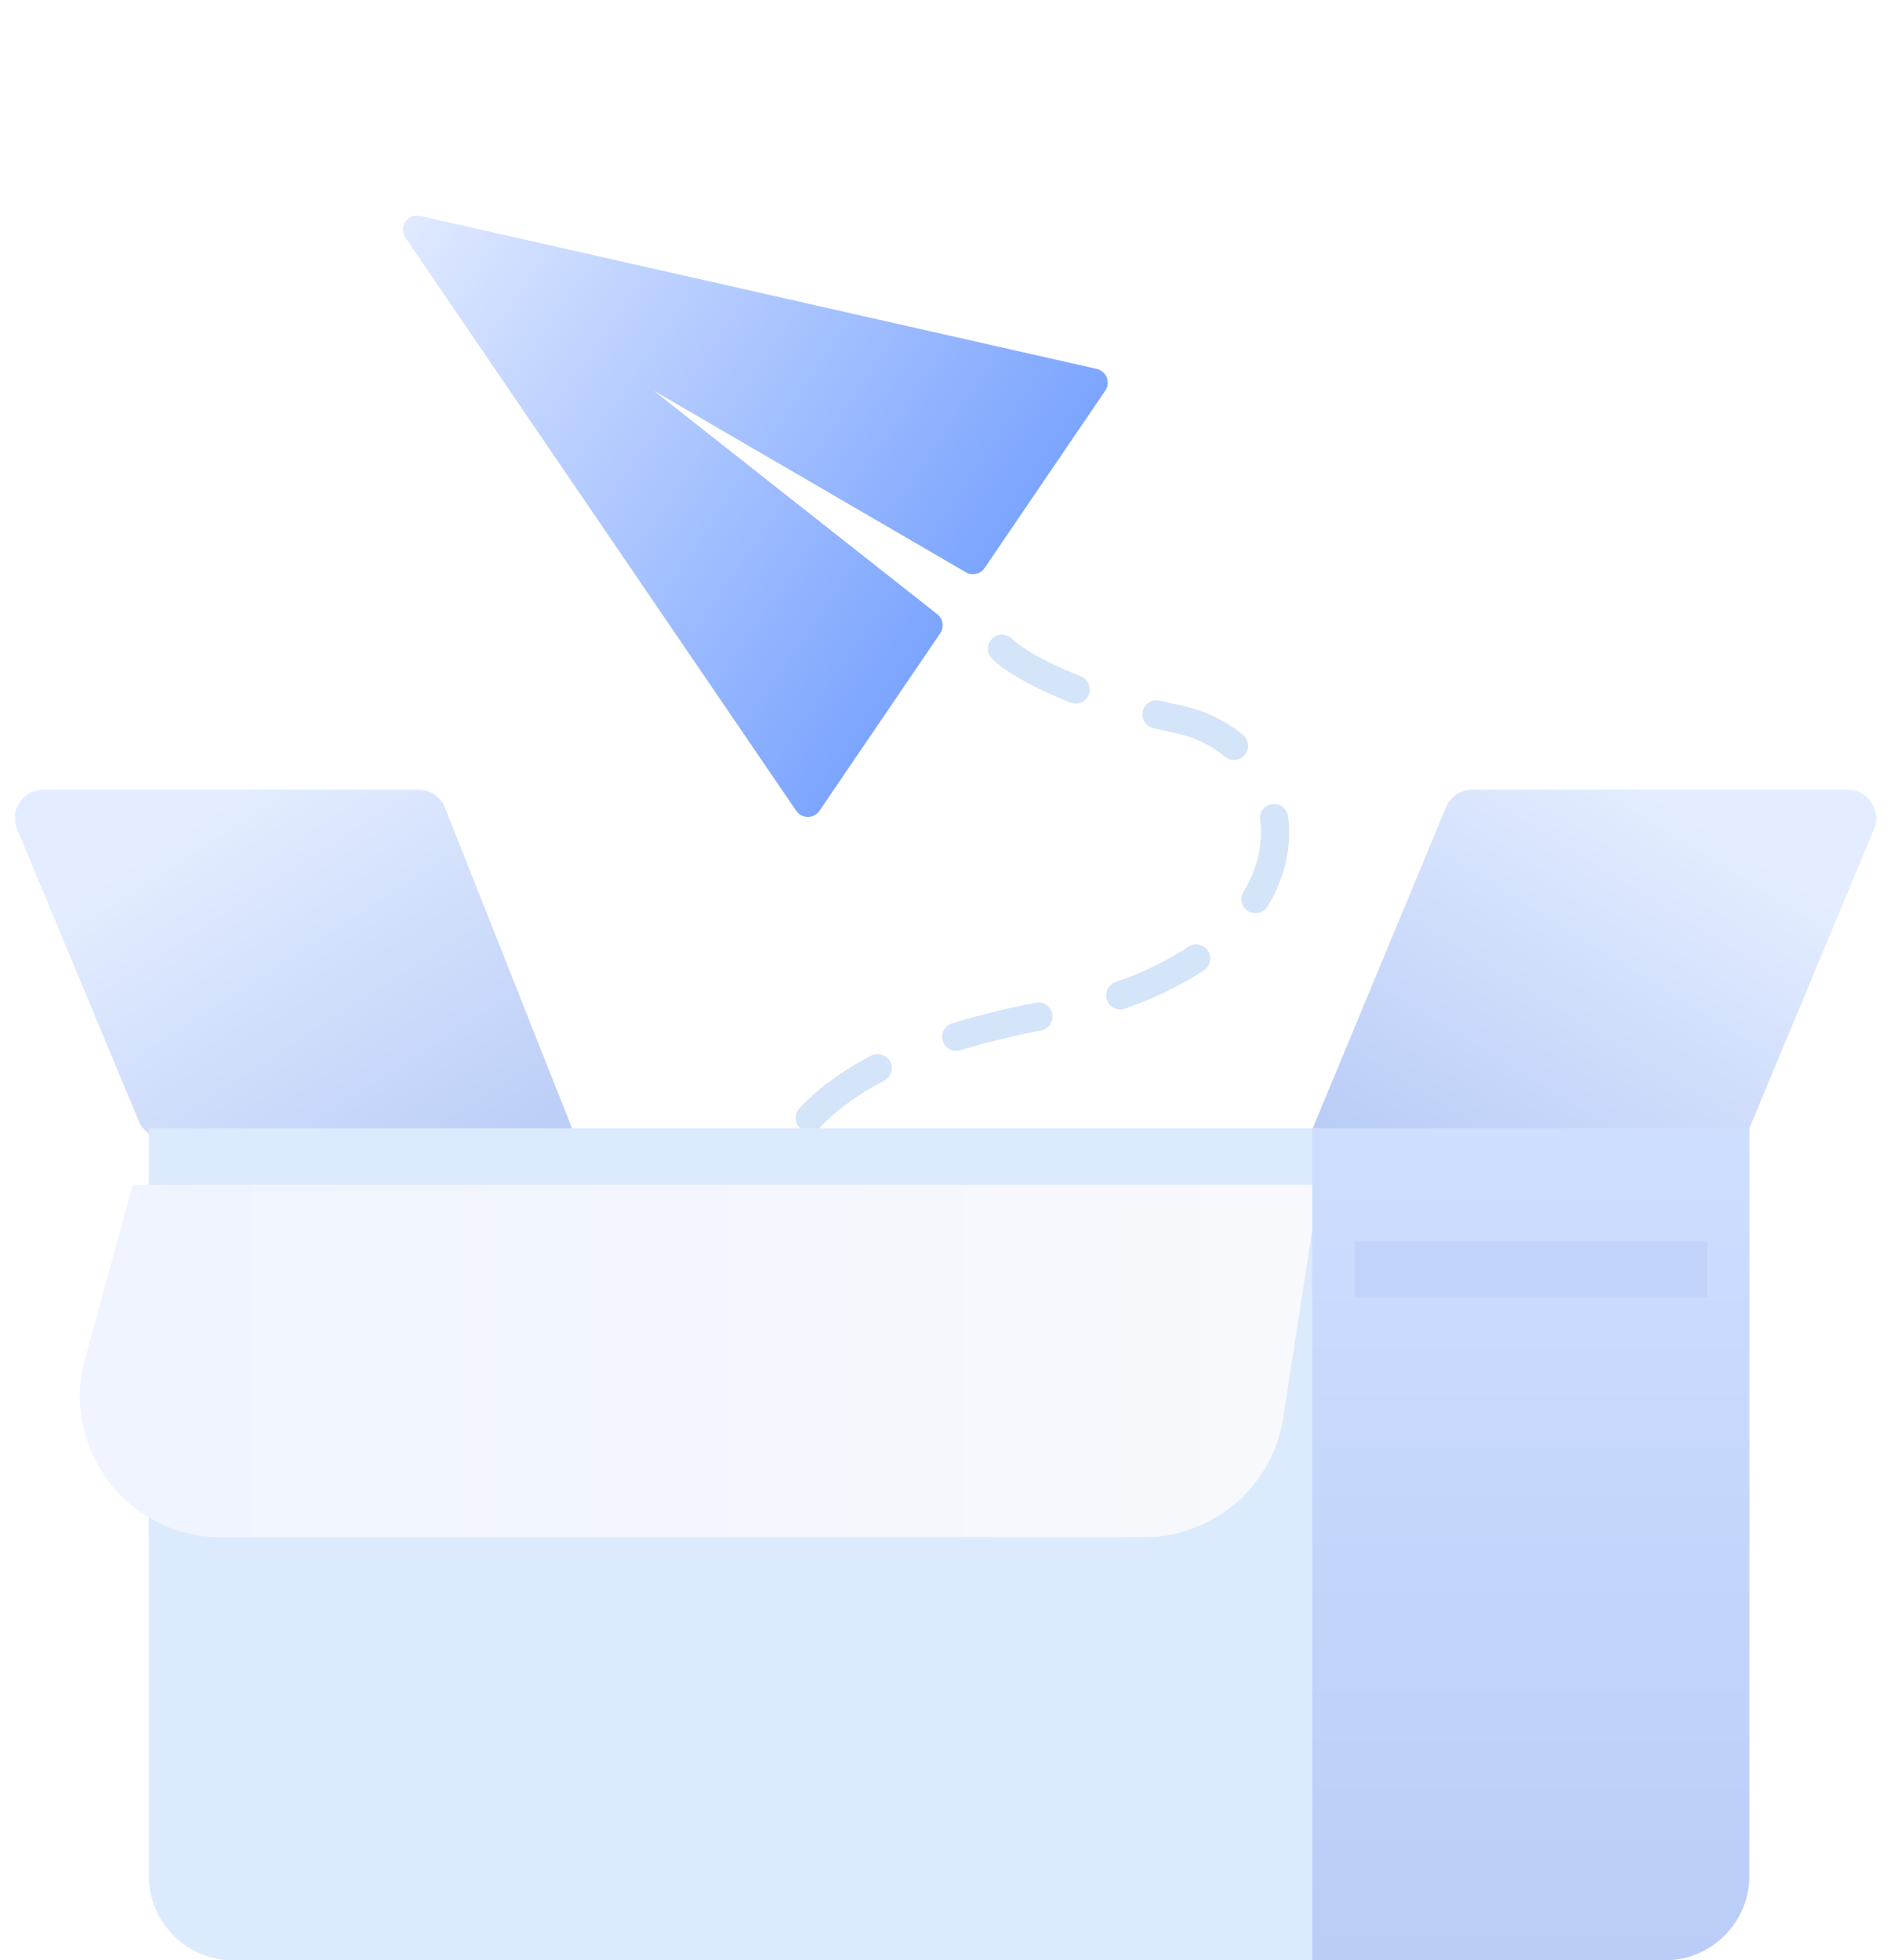 <svg width="82" height="85" viewBox="0 0 82 85" fill="none" xmlns="http://www.w3.org/2000/svg">
<path d="M43.449 28.13C44.061 28.741 46.446 30.209 51.093 31.187C56.902 32.41 58.125 41.583 45.284 44.029C32.442 46.475 32.748 51.979 32.748 57.788" stroke="#AACBF5" stroke-opacity="0.5" stroke-width="1.223" stroke-linecap="round" stroke-linejoin="round" stroke-dasharray="3.67 3.67"/>
<path d="M0.737 35.938C0.401 35.133 0.993 34.245 1.866 34.245H18.157C18.659 34.245 19.109 34.551 19.294 35.017L30.877 64.239C31.33 65.379 30.008 66.401 29.018 65.676L6.421 49.123C6.241 48.991 6.101 48.812 6.015 48.607L0.737 35.938Z" fill="url(#paint0_linear_1775_17454)"/>
<path d="M81.268 35.938C81.604 35.133 81.012 34.245 80.139 34.245H63.833C63.339 34.245 62.893 34.543 62.704 34.999L56.29 50.45L51.123 62.897C50.658 64.017 51.931 65.058 52.937 64.38L75.859 48.921L81.268 35.938Z" fill="url(#paint1_linear_1775_17454)"/>
<path d="M6.452 48.921H57.208V85H10.121C8.095 85 6.452 83.357 6.452 81.331V48.921Z" fill="#DCEAFD"/>
<g filter="url(#filter0_d_1775_17454)">
<path d="M5.76 48.921H57.208L55.646 59.027C55.185 62.009 52.619 64.209 49.602 64.209H9.582C5.545 64.209 2.616 60.366 3.685 56.474L5.76 48.921Z" fill="url(#paint2_linear_1775_17454)"/>
</g>
<path d="M56.902 48.921H75.859V81.331C75.859 83.357 74.216 85 72.19 85H56.902V48.921Z" fill="url(#paint3_linear_1775_17454)"/>
<g filter="url(#filter1_i_1775_17454)">
<rect x="58.736" y="52.59" width="15.288" height="2.446" fill="#C2D4FA"/>
</g>
<path fill-rule="evenodd" clip-rule="evenodd" d="M47.929 16.935C48.172 16.579 47.979 16.09 47.559 15.995L18.219 9.364C17.678 9.241 17.266 9.846 17.579 10.305L34.526 35.156C34.768 35.512 35.294 35.512 35.536 35.155L40.772 27.458C40.952 27.193 40.897 26.833 40.645 26.634L28.348 16.939L41.883 24.814C42.16 24.976 42.515 24.895 42.696 24.63L47.929 16.935Z" fill="url(#paint4_linear_1775_17454)"/>
<defs>
<filter id="filter0_d_1775_17454" x="1.017" y="48.921" width="58.636" height="20.18" filterUnits="userSpaceOnUse" color-interpolation-filters="sRGB">
<feFlood flood-opacity="0" result="BackgroundImageFix"/>
<feColorMatrix in="SourceAlpha" type="matrix" values="0 0 0 0 0 0 0 0 0 0 0 0 0 0 0 0 0 0 127 0" result="hardAlpha"/>
<feOffset dy="2.446"/>
<feGaussianBlur stdDeviation="1.223"/>
<feComposite in2="hardAlpha" operator="out"/>
<feColorMatrix type="matrix" values="0 0 0 0 0.745 0 0 0 0 0.827 0 0 0 0 1 0 0 0 0.2 0"/>
<feBlend mode="normal" in2="BackgroundImageFix" result="effect1_dropShadow_1775_17454"/>
<feBlend mode="normal" in="SourceGraphic" in2="effect1_dropShadow_1775_17454" result="shape"/>
</filter>
<filter id="filter1_i_1775_17454" x="58.736" y="52.59" width="15.288" height="3.669" filterUnits="userSpaceOnUse" color-interpolation-filters="sRGB">
<feFlood flood-opacity="0" result="BackgroundImageFix"/>
<feBlend mode="normal" in="SourceGraphic" in2="BackgroundImageFix" result="shape"/>
<feColorMatrix in="SourceAlpha" type="matrix" values="0 0 0 0 0 0 0 0 0 0 0 0 0 0 0 0 0 0 127 0" result="hardAlpha"/>
<feOffset dy="1.223"/>
<feGaussianBlur stdDeviation="0.917"/>
<feComposite in2="hardAlpha" operator="arithmetic" k2="-1" k3="1"/>
<feColorMatrix type="matrix" values="0 0 0 0 0.75 0 0 0 0 0.828 0 0 0 0 1 0 0 0 1 0"/>
<feBlend mode="normal" in2="shape" result="effect1_innerShadow_1775_17454"/>
</filter>
<linearGradient id="paint0_linear_1775_17454" x1="10.427" y1="34.245" x2="21.434" y2="51.367" gradientUnits="userSpaceOnUse">
<stop stop-color="#E4EDFF"/>
<stop offset="1" stop-color="#BACDF7"/>
</linearGradient>
<linearGradient id="paint1_linear_1775_17454" x1="71.578" y1="34.245" x2="61.275" y2="51.028" gradientUnits="userSpaceOnUse">
<stop stop-color="#E4EDFF"/>
<stop offset="1" stop-color="#BACDF7"/>
</linearGradient>
<linearGradient id="paint2_linear_1775_17454" x1="5.76" y1="56.565" x2="57.208" y2="56.565" gradientUnits="userSpaceOnUse">
<stop stop-color="#EFF4FF"/>
<stop offset="1" stop-color="#F8F9FC"/>
</linearGradient>
<linearGradient id="paint3_linear_1775_17454" x1="66.38" y1="48.921" x2="66.38" y2="85" gradientUnits="userSpaceOnUse">
<stop stop-color="#CEDEFF"/>
<stop offset="1" stop-color="#BACDF7"/>
</linearGradient>
<linearGradient id="paint4_linear_1775_17454" x1="16.706" y1="9.021" x2="41.734" y2="26.045" gradientUnits="userSpaceOnUse">
<stop stop-color="#E4ECFF"/>
<stop offset="1" stop-color="#7CA5FF"/>
</linearGradient>
</defs>
</svg>
